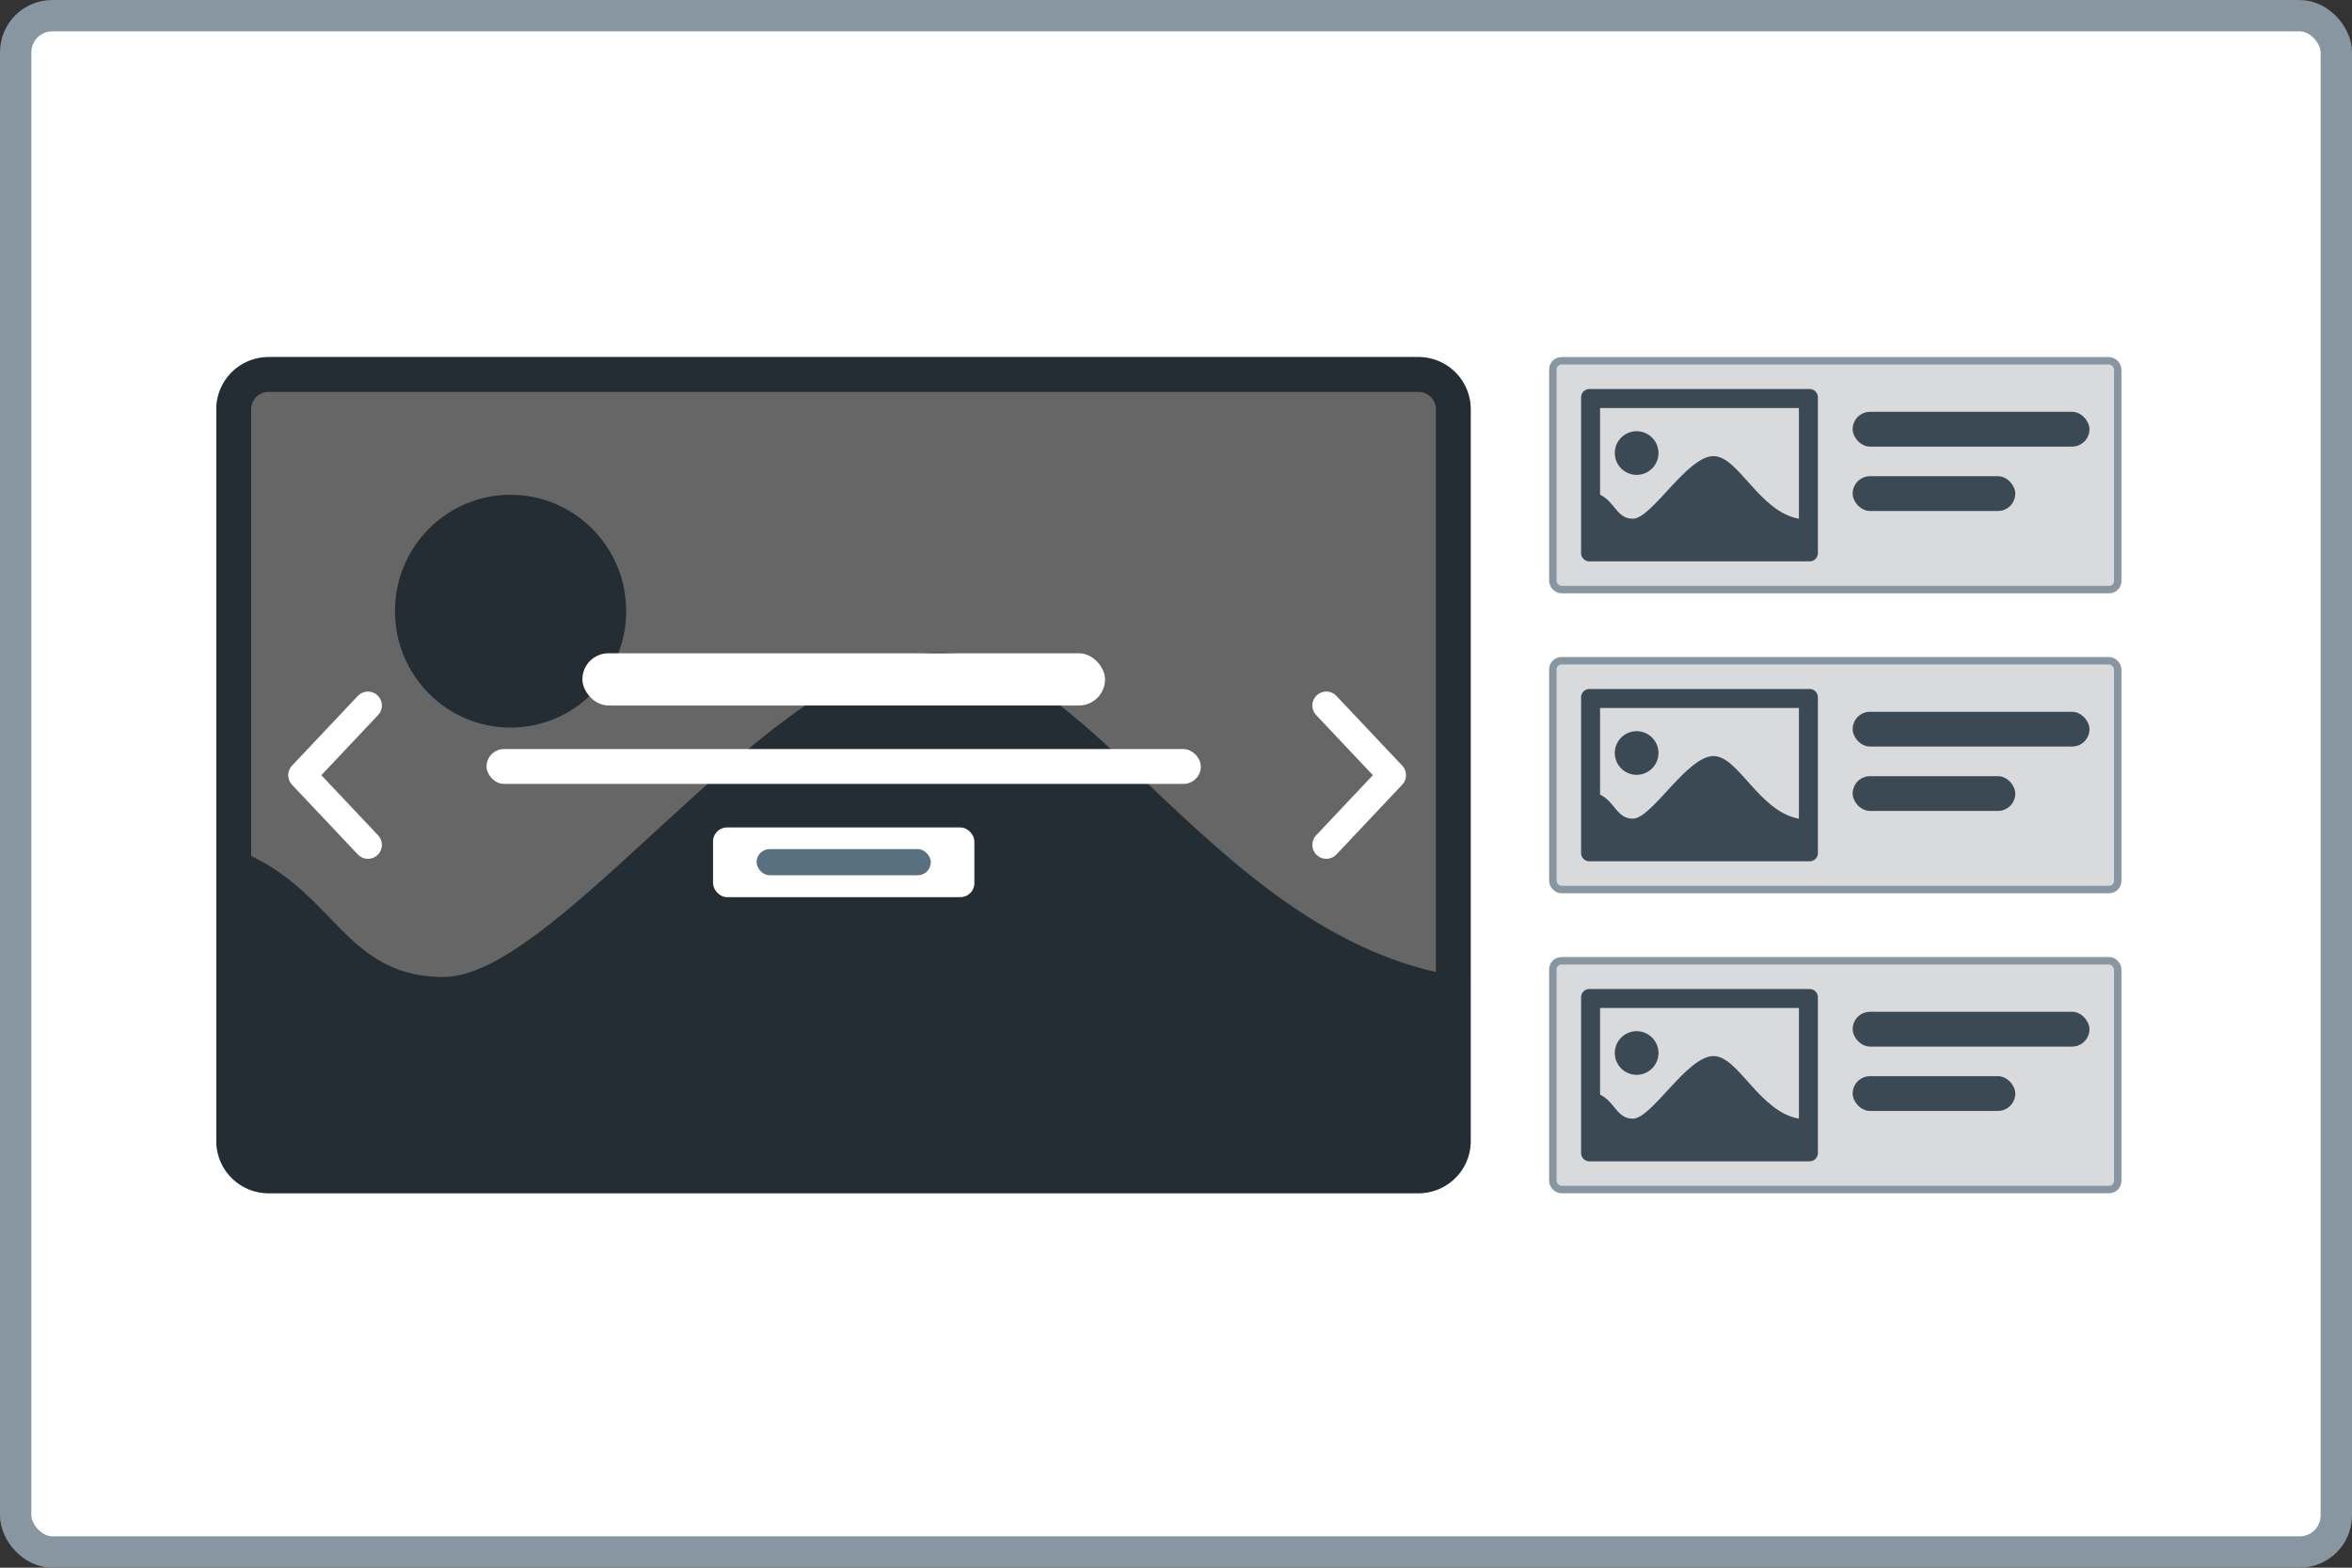<svg xmlns="http://www.w3.org/2000/svg" width="90" height="60" fill="none" xmlns:v="https://vecta.io/nano"><rect width="100%" height="100%" fill="#333333" stroke="none"/><style><![CDATA[.B{stroke:#8796a1}.C{fill-rule:evenodd}.D{fill:#d8dadb}.E{stroke-width:.285}.F{fill:#3a4953}]]></style><rect x=".6" y=".6" width="88.8" height="58.8" rx="1.4" fill="#fff"/><rect x=".6" y=".6" width="88.8" height="58.8" rx="1.4" stroke-width="1.2" class="B"/><g fill="#58707f"><path d="M54.277 15h-44c-.368 0-.667.299-.667.667v28.002c0 .368.298.667.667.667h44c.368 0 .667-.298.667-.667V15.666c0-.368-.299-.667-.667-.667zm-44-1.333a2 2 0 0 0-2 2v28.002a2 2 0 0 0 2 2h44a2 2 0 0 0 2-2V15.666a2 2 0 0 0-2-2h-44z" class="C"/><path d="M23.962 23.389c0-2.459-1.984-4.452-4.427-4.452s-4.422 1.992-4.422 4.452 1.979 4.457 4.422 4.457 4.427-1.997 4.427-4.457zM12.603 35.113c-.869-.897-1.805-1.863-3.326-2.499v12.105h46.667V37.39c-4.996-.737-8.72-4.264-12.001-7.373-2.83-2.681-5.33-5.05-8.035-5.05-3.372 0-7.34 3.647-10.978 6.989-3.076 2.826-5.915 5.435-7.955 5.435-2.165 0-3.209-1.077-4.372-2.278z"/></g><path d="M54.277 13.666h-44a2 2 0 0 0-2 2v28.002a2 2 0 0 0 2 2h44a2 2 0 0 0 2-2V15.666a2 2 0 0 0-2-2z" fill="#000" fill-opacity=".6"/><path d="M50.751 32.335l2.516-2.667-2.516-2.667m-36.672.001l-2.516 2.667 2.516 2.667" stroke="#fff" stroke-width="1.067" stroke-linecap="round" stroke-linejoin="round"/><g fill="#fff"><rect x="22.285" y="25.002" width="20" height="2" rx="1"/><rect x="18.618" y="28.669" width="27.333" height="1.333" rx=".667"/><rect x="27.285" y="31.669" width="10" height="2.667" rx=".533"/></g><rect x="28.951" y="32.498" width="6.667" height="1" rx=".5" fill="#58707f"/><rect x="59.42" y="13.809" width="21.615" height="8.756" rx=".33" class="D"/><rect x="59.42" y="13.809" width="21.615" height="8.756" rx=".33" class="B E"/><g class="F"><path d="M60.815 14.89h8.433c.172 0 .314.141.314.314v5.967c0 .173-.142.314-.314.314h-8.433c-.172 0-.314-.141-.314-.314v-5.967c0-.173.142-.314.314-.314zm1.811 1.614c.461 0 .836.374.836.835s-.374.836-.836.836-.835-.375-.835-.836.374-.835.835-.835zm-1.398-.888h7.608v4.237c-1.517-.265-2.314-2.396-3.267-2.396-1.015 0-2.361 2.396-3.087 2.396-.617 0-.675-.634-1.255-.921v-3.316z" class="C"/><rect x="70.893" y="15.762" width="9.061" height="1.331" rx=".665"/><rect x="70.893" y="18.226" width="6.222" height="1.331" rx=".665"/></g><rect x="59.42" y="25.289" width="21.615" height="8.756" rx=".33" class="D"/><rect x="59.42" y="25.289" width="21.615" height="8.756" rx=".33" class="B E"/><g class="F"><path d="M60.815 26.37h8.433c.172 0 .314.141.314.314v5.967c0 .173-.142.314-.314.314h-8.433c-.172 0-.314-.141-.314-.314v-5.967c0-.173.142-.314.314-.314zm1.811 1.614c.461 0 .836.374.836.835s-.374.836-.836.836-.835-.375-.835-.836.374-.835.835-.835zm-1.398-.888h7.608v4.237c-1.517-.265-2.314-2.396-3.267-2.396-1.015 0-2.361 2.396-3.087 2.396-.617 0-.675-.635-1.255-.922v-3.316z" class="C"/><rect x="70.893" y="27.242" width="9.061" height="1.331" rx=".665"/><rect x="70.893" y="29.706" width="6.222" height="1.331" rx=".665"/></g><rect x="59.42" y="36.771" width="21.615" height="8.756" rx=".33" class="D"/><rect x="59.42" y="36.771" width="21.615" height="8.756" rx=".33" class="B E"/><g class="F"><path d="M60.815 37.852h8.433c.172 0 .314.141.314.314v5.967c0 .173-.142.314-.314.314h-8.433c-.172 0-.314-.141-.314-.314v-5.967c0-.173.142-.314.314-.314zm1.811 1.614c.461 0 .836.374.836.835s-.374.836-.836.836-.835-.375-.835-.836.374-.835.835-.835zm-1.398-.888h7.608v4.237c-1.517-.265-2.314-2.396-3.267-2.396-1.015 0-2.361 2.396-3.087 2.396-.617 0-.675-.635-1.255-.921v-3.316z" class="C"/><rect x="70.893" y="38.724" width="9.061" height="1.331" rx=".665"/><rect x="70.893" y="41.188" width="6.222" height="1.331" rx=".665"/></g></svg>